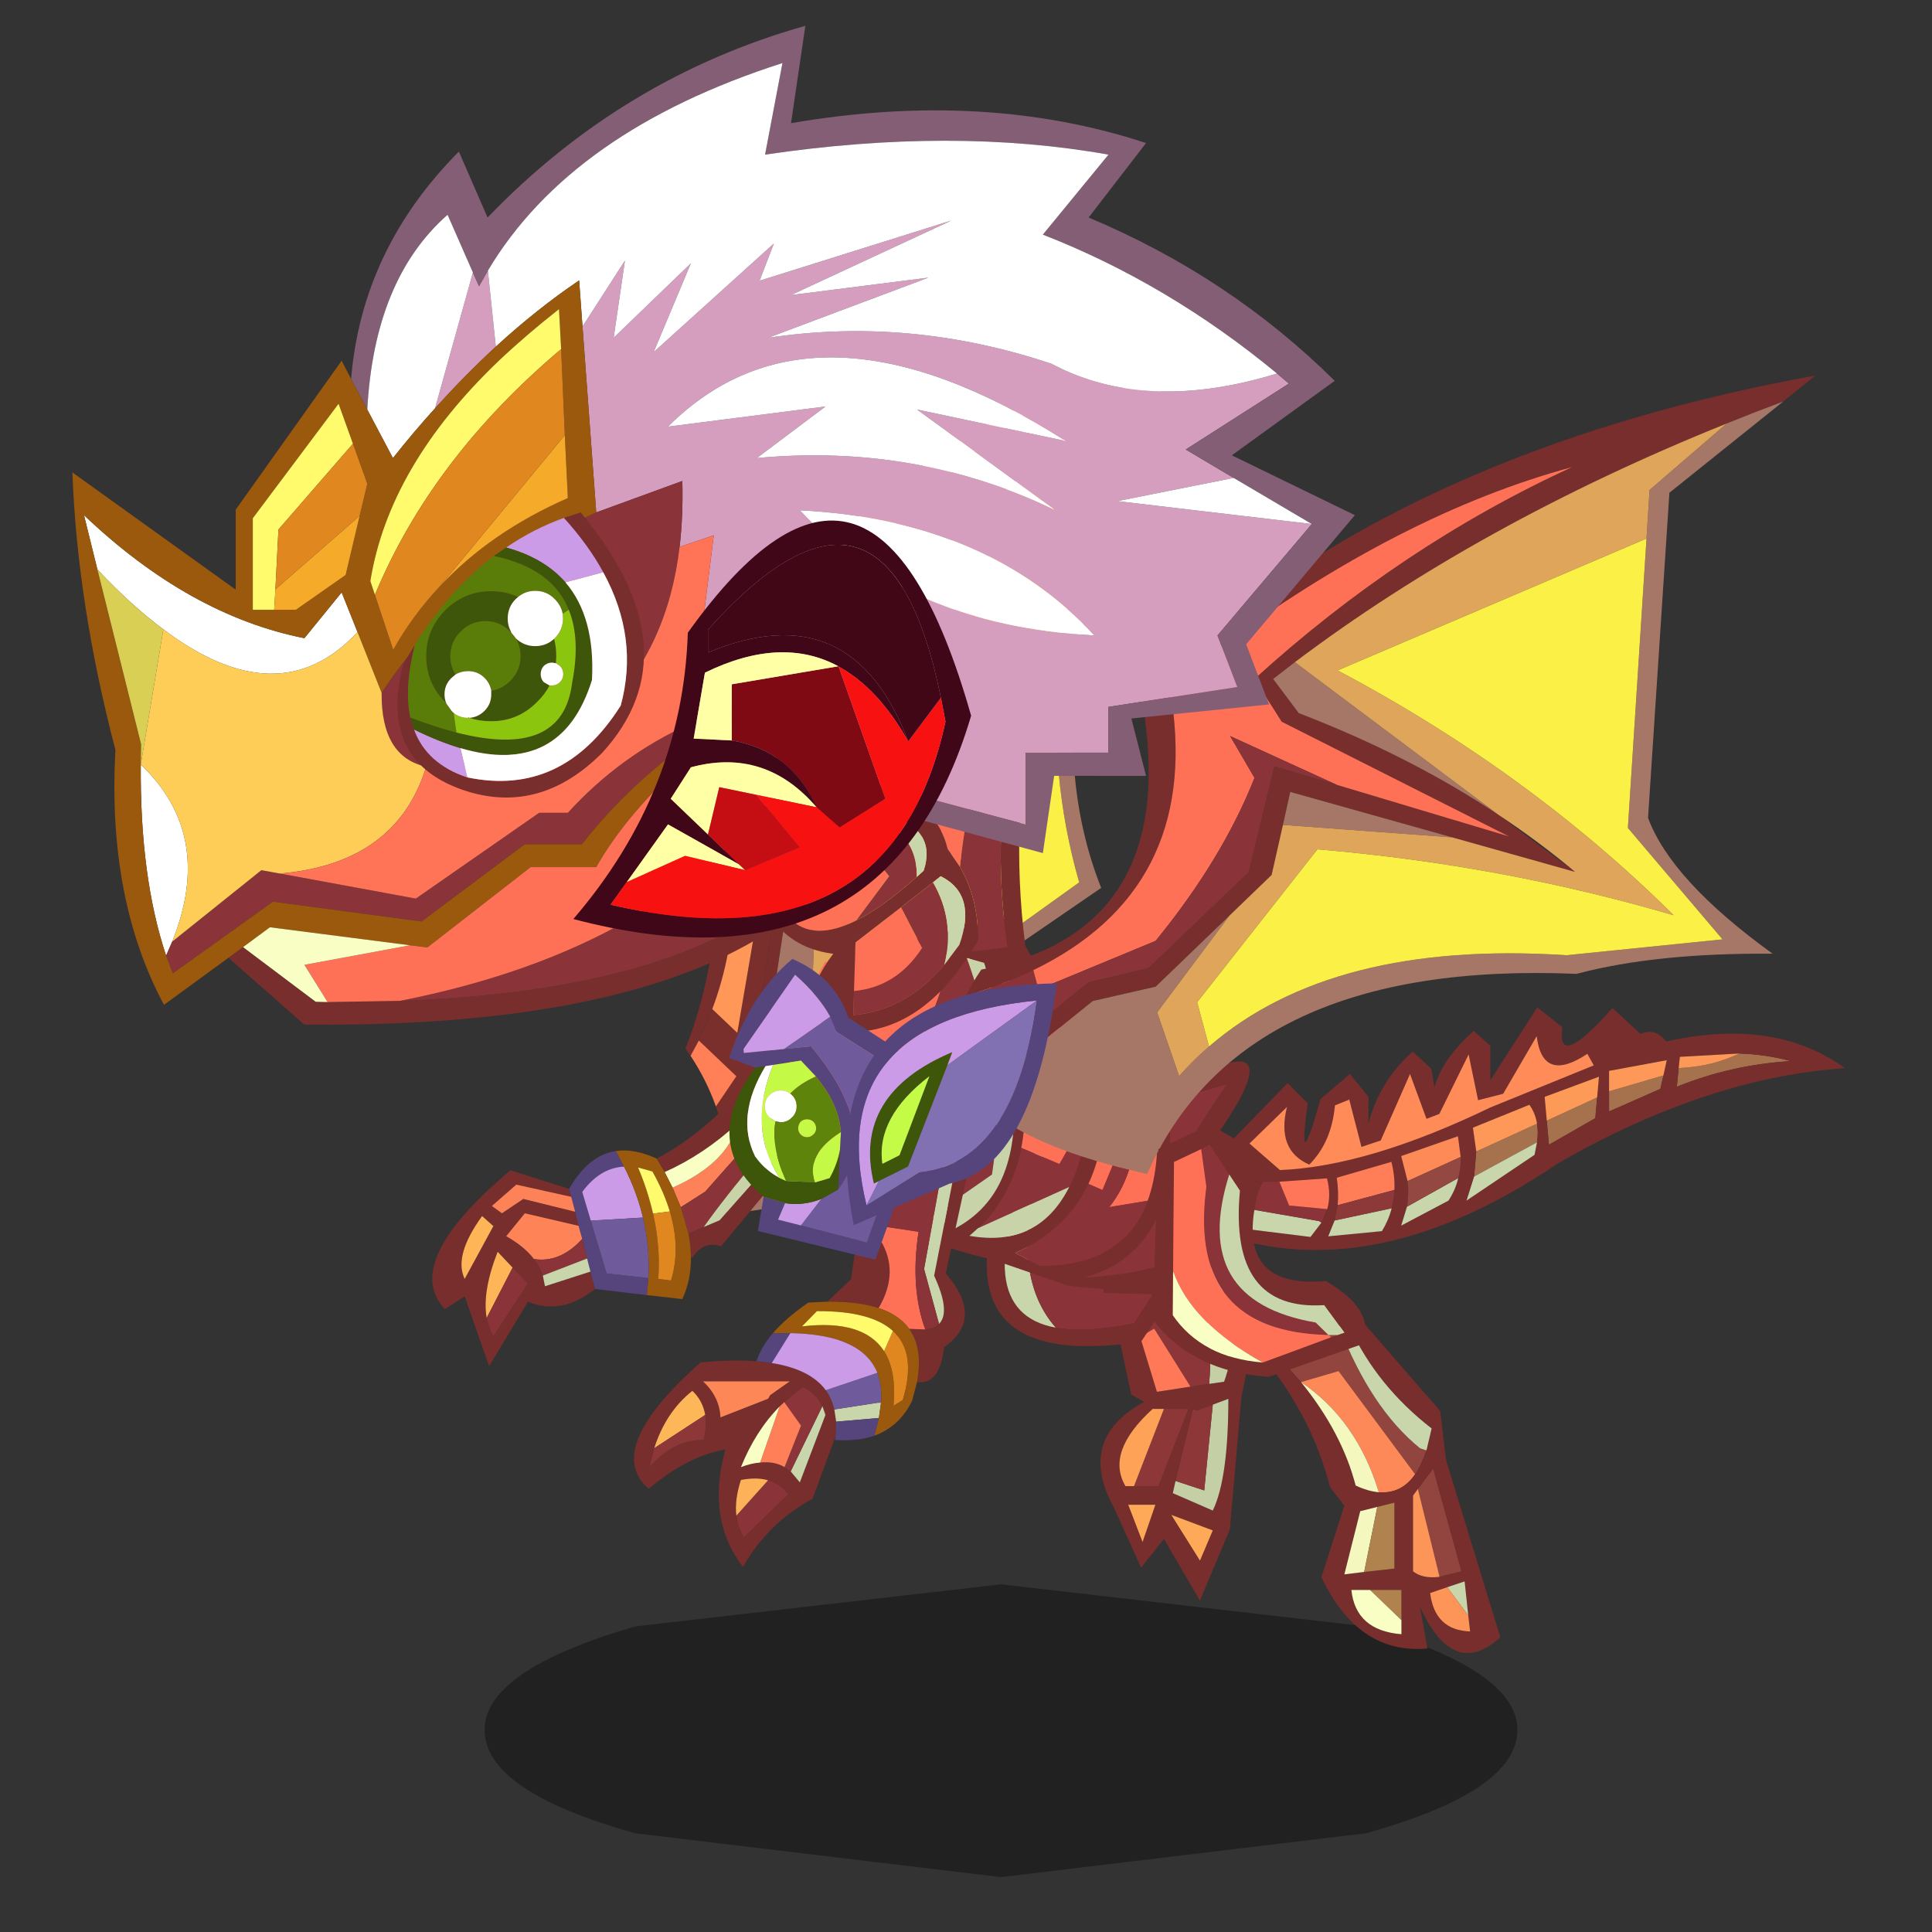<svg xmlns:ffdec="https://www.free-decompiler.com/flash" xmlns:xlink="http://www.w3.org/1999/xlink" ffdec:objectType="frame" height="90" width="90" xmlns="http://www.w3.org/2000/svg"><rect width="100%" height="100%" fill="#333333" stroke="none"/><use ffdec:characterId="31" height="210.55" transform="matrix(.414 0 0 .414 -3.231 1.202)" width="217.95" xlink:href="#a"/><defs><g id="a" transform="translate(7.8 -2.9)"><use ffdec:characterId="1" height="8.35" transform="matrix(2.094 0 0 3.946 54.53 178.265)" width="55.5" xlink:href="#b"/><use ffdec:characterId="3" height="143.35" transform="translate(73.45 37.9) scale(.687)" width="87.5" xlink:href="#c"/><use ffdec:characterId="5" height="51.35" transform="translate(48.65 118.45) scale(.687)" width="69.9" xlink:href="#d"/><use ffdec:characterId="7" height="79.55" transform="translate(111.05 125.45) scale(.687)" width="42.85" xlink:href="#e"/><use ffdec:characterId="14" height="51.35" transform="translate(131.8 110.257) scale(.687)" width="110.35" xlink:href="#f"/><use ffdec:characterId="16" height="111.45" transform="translate(84.35 68.5) scale(.687)" width="81.9" xlink:href="#g"/><use ffdec:characterId="18" height="79.35" transform="translate(71.35 121.8) scale(.687)" width="57.85" xlink:href="#h"/><use ffdec:characterId="20" height="130.8" transform="translate(107.4 42.25) scale(.687)" width="141" xlink:href="#i"/><use ffdec:characterId="22" height="49.25" transform="translate(82.05 107.9) scale(.687)" width="53.65" xlink:href="#j"/><use ffdec:characterId="24" height="86.55" transform="translate(129.7 126.55) scale(.687)" width="56.95" xlink:href="#k"/><use ffdec:characterId="30" height="163.6" transform="translate(8.15 2.9) scale(.687)" width="210.05" xlink:href="#l"/></g><g id="m" fill-rule="evenodd"><path d="M13.45 90.2q.35-10.6-2.25-23.1l-7.15-.85q13.45-22.6 30.6-37.55L8.35 64.25l6.25 2q1.35 13.25-1.15 23.95" fill="#f4ffc4"/><path d="M34.65 28.7Q17.5 43.65 4.05 66.25l7.15.85q2.6 12.5 2.25 23.1-.3 10.9-3.7 19.9l-2.2 5.15-1.35 2.5-.85-1.15q8.2-20.7 3.7-47.85L0 67.65Q30.6 10.35 87.5 0l-1.3 2.65-2.8.6Q61.9 20.8 48.2 34.1 24.45 57.15 24.05 67.6l4.75 2.9q8.6 4.7 21.3 8.55l1.3.4q-3.8 1.6-7.85 2.5-9.45 2-19.8-.15l-5 32.8 4.8 12.1-7.2 10.5-2.5 3.65-2.3 2.45.4-2.9 8.8-14.5-3.85-11.55 5.15-34.4Q36.1 82.1 44 79.35l-6.7-2.2q-15.75-5.6-16.25-10.25-.15-1.2.7-2.3Q35.2 37.5 77.95 4.75q-3.7 1.05-7.25 2.4-19.75 7.2-36.05 21.55" fill="#772e2c"/><path d="M70.7 7.15q3.55-1.35 7.25-2.4Q35.2 37.5 21.75 64.6q-.85 1.1-.7 2.3-4.45-2.25-.25-13.1Q44.25 20.5 70.7 7.15" fill="#8a3533"/><path d="m11.55 143.3 2.3-2.45q11.8.9 20.1-12.7 4.45-7.3 7.9-18.8l9.1-6.45 18.9-13.55q-10.2-35.6 7.45-74.05 2.7-6 6.1-12.05l2.8-.6Q59.8 55.9 73.45 90.25l-29.2 20.05q-9.45 34.05-32.7 33m4.8-6.1 7.2-10.5-4.8-12.1 5-32.8q10.35 2.15 19.8.15l-16.7 4.9-1.1 30.7 4.6 13.65q-7.2 5.5-14 6M28.8 70.5l-4.75-2.9q.4-10.45 24.15-33.5L28.8 70.5" fill="#a67767"/><path d="m37.3 77.15 6.7 2.2q-7.9 2.75-21.95.6l-5.15 34.4 3.85 11.55-8.8 14.5q.8-7.45-1.6-14.35l3.35-4.95-6.15-5.85 2.2-5.15 4.1 3.9 5.95-34.75-1.3-4.3 18.8 2.2" fill="#7a2f2c"/><path d="M13.45 90.2q2.5-10.7 1.15-23.95l-6.25-2 26.3-35.55Q50.95 14.35 70.7 7.15 44.25 20.5 20.8 53.8q-4.2 10.85.25 13.1.5 4.65 16.25 10.25l-18.8-2.2 1.3 4.3L13.85 114l-4.1-3.9q3.4-9 3.7-19.9" fill="#ff9758"/><path d="m51.4 79.45-1.3-.4-16-10.9q14.3-30.9 43.2-52.85-17.65 38.45-7.45 74.05l-18.9 13.55Q42.7 98 32.2 100.7l-.35-11.6 29.1-7.45-9.55-2.2" fill="#fbf045"/><path d="M43.55 81.95q4.05-.9 7.85-2.5l9.55 2.2-29.1 7.45.35 11.6q10.5-2.7 18.75 2.2l-9.1 6.45q-3.45 11.5-7.9 18.8l-3.6 3.05-4.6-13.65 1.1-30.7 16.7-4.9m6.55-2.9Q37.4 75.2 28.8 70.5l19.4-36.4Q61.9 20.8 83.4 3.25 80 9.3 77.3 15.3 48.4 37.25 34.1 68.15l16 10.9" fill="#dea55b"/><path d="m13.85 140.85 2.5-3.65q6.8-.5 14-6l3.6-3.05q-8.3 13.6-20.1 12.7" fill="#c3cda3"/><path d="m6.2 117.75 1.35-2.5 6.15 5.85-3.35 4.95q-1.5-4.25-4.15-8.3" fill="#ff8056"/></g><g id="n" fill-rule="evenodd"><path d="m22.4 22.3.35 1.3-9-2-4 3.5 1.65 1.2 3.5-2.35 8.5 2.1.55 2.3-8.8-2.05-3.05 3.75q3 1.7 4.55 3.75 1 1.3 1.45 2.7l.35 1.75 7.45-2.4.75 2.85q-5.5 4.35-11 2.1L9.3 51.35l-4-11.45L2.05 42q-7.2-7.65 10.75-22.75l9.6 3.05m-9.25 12.9-2.45-2.6q-2.55 6.5-1.8 10.85.35 1.65 1.1 3l5.65-8.65-2.5-2.6M10 28.4l-1.85-1.65q-4.7 6.5-2.85 10.3L10 28.4m40.1-16.9q-5.65 5.2-12.05 8.05l-1.3-2.2Q47.05 11.85 55.5 0l3.45 1.05Q54.8 7.1 50.1 11.5m17.8-7.7 2 .65L47.3 31.7q-2.85-.95-4.7 1.85h-.25q0-1.9-.4-3.95l2.5-1.05 2.6-1.1L67.9 3.8" fill="#772e2c"/><path d="m22.75 23.6-.35-1.3q3.15-5.5 7.65-6.2l1.35 2.55q-3.95.2-6.85 4.15l1.4 4.7 2.6 8.65 6.85.75-.25 2.8-8.5-1-.75-2.85-.55-2.15-.8-3.2-.6-2.15-.55-2.3-.65-2.45" fill="#56457d"/><path d="m23.4 26.05-8.5-2.1-3.5 2.35-1.65-1.2 4-3.5 9 2 .65 2.45m15.95-3.95q9-3.95 10.75-10.6 4.7-4.4 8.85-10.45l3.9 1.2-18.15 20.5-4 2.55-1.35-3.2" fill="#fe8258"/><path d="m10 28.4-4.7 8.65q-1.85-3.8 2.85-10.3L10 28.4M8.9 43.45q-.75-4.35 1.8-10.85l2.45 2.6-4.25 8.25" fill="#fdb558"/><path d="M16.65 33.8q-1.55-2.05-4.55-3.75l3.05-3.75 8.8 2.05.6 2.15q-3.6 3.95-7.9 3.3" fill="#fe8458"/><path d="M18.1 36.5q-.45-1.4-1.45-2.7 4.3.65 7.9-3.3l.8 3.2-7.25 2.8m-4.95-1.3 2.5 2.6L10 46.45q-.75-1.35-1.1-3l4.25-8.25m31.3-6.65-2.5 1.05-1.25-4.3 4-2.55 18.15-20.5 3.15 1Q51.5 18.6 44.45 28.55" fill="#8a3339"/><path d="m25.9 35.85-7.45 2.4-.35-1.75 7.25-2.8.55 2.15" fill="#c9d5aa"/><path d="m25.95 27.5-1.4-4.7q2.9-3.95 6.85-4.15 2.1 4.1 3.1 8.35l-8.55.5" fill="#cb9be7"/><path d="m39.35 22.1-1.3-2.55q6.4-2.85 12.05-8.05-1.75 6.65-10.75 10.6" fill="#f9ffc4"/><path d="M34.5 27q-1-4.25-3.1-8.35l-1.35-2.55q3.05-.45 6.7 1.25l1.3 2.2 1.3 2.55 1.35 3.2 1.25 4.3q.4 2.05.4 3.95.05 3.65-1.4 6.8l-5.8-.65.25-2.8q.25-5-.9-9.9m4.4-1q-.95-3.15-2.85-6.55l-2.35-.65q1.6 3.8 2.45 7.55 1.25 5.5.85 10.7l2.1.25q1.6-5.25-.2-11.3" fill="#9b590e"/><path d="M36.15 26.35q-.85-3.75-2.45-7.55l2.35.65q1.9 3.4 2.85 6.55l-2.75.35" fill="#fffb6d"/><path d="M36.15 26.35 38.9 26q1.8 6.05.2 11.3l-2.1-.25q.4-5.2-.85-10.7" fill="#e18720"/><path d="m25.95 27.5 8.55-.5q1.15 4.9.9 9.9l-6.85-.75-2.6-8.65" fill="#6f5a9b"/><path d="M67.9 3.8 47.05 27.45l-2.6 1.1Q51.5 18.6 66 3.25l1.9.55" fill="#c8d3a8"/></g><g id="o" fill-rule="evenodd"><path d="m31.15 18 .9-.6q14.3 9.75 9.65 28.65l-1.9 21.8-4.9 11.7-5.9-10.1-3.75 4.7-4.45-9.85Q14.65 53.05 25.75 47l-2.1-1.2-4.45-20.65 2.05-1.2 3.85 12.4 2.75 9 5.5-.85 3.05-.45 2.45-.35q4.8-13.25-7.7-25.7M37 47.45l-2.6.95-.65-.2-2.85 11.75-.45 2L37 64.8q2.55-5.25 2.55-18.3l-2.55.95m-8 .7h-1.85Q19.4 55.2 22.7 60.8h5.4L33 48.15h-4m1.2 17.35 4.7 7.5 2.1-4.95-6.8-2.55m-4.7 4.45 2.1-6.1h-4.45l2.35 6.1" fill="#772e2c"/><path d="M31.15 18q12.5 12.45 7.7 25.7l-2.45.35q1.2-13-5.25-26.05M37 47.45l2.55-.95q0 13.05-2.55 18.3l-6.55-2.85.45-2 4.7 1.55L37 47.45" fill="#c5cfa5"/><path d="m21.25 23.95 9.9-5.95q6.45 13.05 5.25 26.05l-3.05.45L27.4 35l-2.3 1.35-3.85-12.4" fill="#8c3639"/><path d="m30.9 59.95 2.85-11.75.65.2 2.6-.95-1.4 14.05-4.7-1.55M29 48.15h4L28.1 60.8h-4L29 48.15" fill="#8d3739"/><path d="m33.35 44.5-5.5.85-2.75-9L27.4 35l5.95 9.5" fill="#ff7958"/><path d="M24.1 60.8h-1.4q-3.3-5.6 4.45-12.65H29L24.1 60.8" fill="#fea258"/><path d="m25.5 69.95-2.35-6.1h4.45l-2.1 6.1m4.7-4.45 6.8 2.55L34.9 73l-4.7-7.5" fill="#fda958"/><path d="m37.95 12.45 1.6 3.35-14.3 21.35q-34.7 5.3-21.75-27.7 2.45-2.25 4.8-4-12.1 26.65 3 29.4 4.95.9 12.8-.75l3-4.7-7.95-.25.05-28.9 4.5-.1-1.45 26.65h6.5l9.2-14.35" fill="#772e2c"/><path d="M11.3 34.85q-15.1-2.75-3-29.4L9.9 4.3q-7.15 20.9 1.4 30.55" fill="#c9d5aa"/><path d="m37.95 12.45-9.2 14.35h-6.5L23.7.15q8.2 1.1 14.25 12.3M19.2.25l-.05 28.9 7.95.25-3 4.7q-7.85 1.65-12.8.75Q2.75 25.2 9.9 4.3 14.8 1 19.2.25" fill="#8a3339"/></g><g id="p" fill-rule="evenodd"><path d="M93.05 7.55q4.35.15 8.4 1.25-9.75.6-18.65 4.2l.3-3.05q5.5-.25 9.95-2.4m-23.3 7.2-.3 3.4-7.6 4.35-.35-3.95 8.25-3.8m10.85-3.6-.5 2.2-8.4 3.7v-3.3l8.9-2.6M49.95 23.6l9.95-4.55q.25 1.4 0 3.05l-10.3 5.6.35-4.1" fill="#a6724d"/><path d="M83.1 9.95 82.8 13q8.9-3.6 18.65-4.2-4.05-1.1-8.4-1.25l-9.75.55-.2 1.85M.05 26.85q-.15-1.25.1-2.35.55-2.9 3.55-4.8l1.85-.95 4.7 2.7 8.8-9.05 3.3 3.3q-1.8 13.05 2.1-.7l4.8-4.1 3.05 3.75v4.3q1.9-7.05 7.25-11.7l3.05 2.8.5 3.05q1.3-4.75 6.45-9.25l2.7 2.45v5.65L59.95 0l4.1 3.25Q63 10.55 72.25.1l4.6 4.25q2.45-1.05 4.2 1.25l.65-.15q17.3-3.7 28.65 4.5-14 .95-28.65 6.7-9.05 3.5-18.35 8.9Q30.75 47.6 3.7 35.4l-.8-1.25q3.95 1.25 8.6 2.05l11.3 1.4 1.8-2.35.95-2.2q.65-2.4-.05-5.05l-7.8.55h-2.75q-7.65-.1-14.9-1.7M69.2 9.5l-1.05-1.9q-7.35 4.9-8.3-2.9l-5.5 9.45-4.1 1.05-1.55-7.5-4.8 9.75-2.1.8-2.7-7.35-4.8 10.9-3.15 1.05-2-7.75-2.35.95q-.55 6.05-4.2 9.7-5.4-2.35-3.65-9.45l-6.15 6 5 4.35q14.45-.6 34.45-10.25L69.2 9.5m-7.7 9.05.35 3.95 7.6-4.35.3-3.4.3-3.4-8.9 3.3.35 3.9m10.2-4.8v3.3l8.4-3.7.5-2.2.55-2.5-9.45 1.75v3.35M47.4 24.5l-.45-3.4-9.3 3.25 1.05 4.1q.25 2.15-.1 4.2l-.95 3.1 7.75-4.1q1.15-1.75 1.6-3.7.45-1.65.4-3.45m12.5-5.45q-.25-1.7-1.25-3.1L49.4 19.7l.55 3.9-.35 4.1-1.25 3.95 11.15-7.5.4-2.05q.25-1.65 0-3.05M26.75 34.9l-1.05 2.6 8.8-.85q1.1-1.8 1.6-3.75.4-1.5.45-3 .1-2.25-.5-4.6l-8.95 2.6q.35 2.35.15 4.5l-.5 2.5" fill="#772e2c"/><path d="M93.05 7.55Q88.6 9.7 83.1 9.95l.2-1.85 9.75-.55m-12.45 3.6-8.9 2.6V10.4l9.45-1.75-.55 2.5M49.95 23.6l-.55-3.9 9.25-3.75q1 1.4 1.25 3.1l-9.95 4.55" fill="#fe9858"/><path d="m69.2 9.5-16.95 6.9q-20 9.65-34.45 10.25l-5-4.35 6.15-6q-1.75 7.1 3.65 9.45 3.65-3.65 4.2-9.7l2.35-.95 2 7.75 3.15-1.05 4.8-10.9 2.7 7.35 2.1-.8 4.8-9.75 1.55 7.5 4.1-1.05 5.5-9.45q.95 7.8 8.3 2.9l1.05 1.9" fill="#fe8b58"/><path d="m69.75 14.75-8.25 3.8-.35-3.9 8.9-3.3-.3 3.4" fill="#fe9a58"/><path d="m38.7 28.45-1.05-4.1 9.3-3.25.45 3.4-8.7 3.95" fill="#fe8a58"/><path d="m24.6 35.25-1.8 2.35-11.3-1.4 1.45-3.15L24.2 35l.4.25m22.4-7.3q-.45 1.95-1.6 3.7l-7.75 4.1.95-3.1 8.4-4.7m12.9-5.85-.4 2.05-11.15 7.5 1.25-3.95 10.3-5.6M36.1 32.9q-.5 1.95-1.6 3.75l-8.8.85 1.05-2.6 9.35-2" fill="#c9d5aa"/><path d="m38.7 28.45 8.7-3.95q.05 1.8-.4 3.45l-8.4 4.7q.35-2.05.1-4.2" fill="#934942"/><path d="M2.9 34.15Q.35 30 .05 26.85q7.25 1.6 14.9 1.7l-2 4.5-1.45 3.15q-4.65-.8-8.6-2.05" fill="#772d2b"/><path d="M14.95 28.55h2.75l1.6 3.9 6.25.6-.95 2.2-.4-.25-11.25-1.95 2-4.5" fill="#8a3339"/><path d="m17.7 28.55 7.8-.55q.7 2.65.05 5.05l-6.25-.6-1.6-3.9" fill="#ff7658"/><path d="M27.25 32.4q.2-2.15-.15-4.5l8.95-2.6q.6 2.35.5 4.6l-9.3 2.5" fill="#ff7e58"/><path d="m26.75 34.9.5-2.5 9.3-2.5q-.05 1.5-.45 3l-9.35 2" fill="#8d3839"/></g><g id="q" fill-rule="evenodd"><path d="m26 54.35 17.25-3.95q2.15 9.7 23.9 29.55Q90.4 66 77 85.55q9.3 29.9-24.85 25.3l-12.2-4.2q-22.1-5.2-29.7-15.95l19.4 8.95 4 1.85q6.4-3.4 8.55-10.55 3.55-11.6-3.8-32.95l-2.8-.8-2.75-.8L26 54.35m47.25 31 4.95-7.5-9.85 2.75q3.4 23.95-13.35 28.9 30.8-1.7 18.25-24.15m-8.05 11.6q2.25-6.15 1.35-15.85l-1.7.5-7.05-6.5q1.25 11.5-2.3 19.1-3.6 7.6-12 11.3l4 2.1q13.75.1 17.7-10.65M55.8 82.1q.45-3.8.55-8.35L40.5 59.05q6.25 17.6 4 29.25-1.55 7.95-7.1 13.15L36 102.7q11.3 2 16.35-8 2.45-4.85 3.45-12.6" fill="#772e2c"/><path d="M9.8 90q-8.1-12.45 2.5-32.1L26 54.35l6.85 2.05Q28.15 79.2 9.8 90m45.7 4.2q3.55-7.6 2.3-19.1l7.05 6.5 1.7-.5q.9 9.7-1.35 15.85L58.9 98q4.8-5.95 4.55-16.4L57.8 95.2l-2.3-1m-11-5.9q2.25-11.65-4-29.25l15.85 14.7q-.1 4.55-.55 8.35l-5.05 8.85-6.25-2.65" fill="#ff7156"/><path d="M10.25 90.7 9.8 90q18.35-10.8 23.05-33.6l2.75.8q6.7 18.9 4.1 35.45l-10.05 7-19.4-8.95m63-5.35Q85.8 107.8 55 109.5q16.75-4.95 13.35-28.9l9.85-2.75-4.95 7.5m-8.05 11.6q-3.95 10.75-17.7 10.65l-4-2.1q8.4-3.7 12-11.3l2.3 1 5.65-13.6Q63.7 92.05 58.9 98l6.3-1.05M55.8 82.1q-1 7.75-3.45 12.6l-14.95 6.75q5.55-5.2 7.1-13.15l6.25 2.65 5.05-8.85" fill="#8a3339"/><path d="m35.6 57.2 2.8.8q7.35 21.35 3.8 32.95-2.15 7.15-8.55 10.55l-4-1.85 10.05-7q2.6-16.55-4.1-35.45m16.75 37.5q-5.05 10-16.35 8l1.4-1.25 14.95-6.75" fill="#c8d3a9"/><path d="M14.3 33.5Q.05.45 36.7 0q2.05 7.4 6.4 10.7-6.8 14.1-8.65 31.55l-2-2.9q-1.9-7.9-11.25-9.6l-6.9 3.75m3.15 17.55Q6.1 56.7 3.15 43.35l13.75-7 5.95 7.45-5.4 7.25M17.1 62.6l.25-7.95 7.45-5.75 3.45 6.65q-4.15 6.4-11.15 7.05" fill="#ff7156"/><path d="m42.25 55.45-5.95.7 1.1-1.8q.15-6.65-2.95-12.1Q36.3 24.8 43.1 10.7q1.05.8 2.3 1.4-6.45 20.8-3.15 43.35M27.4 43.9q-5.6 5-9.95 7.15l5.4-7.25-5.95-7.45 3.75-1.9q6.8 2.4 6.75 9.45m4.5 14.4q-6.35 7.5-14.9 8.25l.1-3.95q7-.65 11.15-7.05L24.8 48.9l5.25-4.1q3.65 6.3 1.85 13.5" fill="#8a3339"/><path d="m45.4 12.1 1.65.6q-4.6 21.55-1.9 42.4l-2.9.35Q38.95 32.9 45.4 12.1m-9.1 44.05q-9.25 14.7-22.6 13-6.75-3.65 0-12.65Q2.4 55.1 0 41.25l14.3-7.75 6.9-3.75q9.35 1.7 11.25 9.6l2 2.9q3.1 5.45 2.95 12.1l-1.1 1.8M27.4 43.9l1.1-1q2.3-6.8-6.1-9.4l-1.75.95-3.75 1.9-13.75 7q2.95 13.35 14.3 7.7 4.35-2.15 9.95-7.15m4.5 14.4 2.45-3.25Q37.3 46.8 31.3 43.8l-1.25 1-5.25 4.1-7.45 5.75-.25 7.95-.1 3.95q8.55-.75 14.9-8.25" fill="#772e2c"/><path d="m20.65 34.45 1.75-.95q8.4 2.6 6.1 9.4l-1.1 1q.05-7.05-6.75-9.45m9.4 10.35 1.25-1q6 3 3.05 11.25L31.9 58.3q1.8-7.2-1.85-13.5" fill="#c9d5aa"/></g><g id="r" fill-rule="evenodd"><path d="M11.65 54.45q-.4-2.35-2.1-3.95-4.35 3.45-6.25 9.4l-.8 3.15q3.9-4.55 8.9-4.5.55-2.25.25-4.1M33 57.95l-3.75 10.2q-7.4 4.05-11.4 11.2-6.05-7.8-2.9-19.25Q8.7 61.2 2.4 66.55q-7.55-6.5 8.5-20.7 5.2-.5 9.15-.2l2.5.3q6.3 1 8.85 4.45 1 1.4 1.4 3.15l.3 2-.1 2.4M31.65 35.9l3.9-3.7q1.6-12.7 6-23.2l1.7-.9-2.6 15.45-.35 2.2q3.25 5.25-.25 11.2-3.35-1.1-8.4-1.05m23.4-34.4 2.8-1.5-6.8 31.25q6.4 7.45-.25 12.1-.75 6.25-4.45 5.7 1-5.55-1.3-8.7l2.65.1q1.5-.15 2.25-.9 1.95-1.95-.8-7.9l5.9-30.15M30.85 53q-1.05-2.1-3.15-3.1-1.65 1.1-3.1 2.45l-.75.7q-3.95 4-6.35 9.95 1.7-.65 3.15-.75 2.3-.25 4 .75l1 .7 1.5 1.8 4.2-11.05-.5-1.45m-8.55-1.8 3.2-2.25H11.3q2.7 2.55 2.85 5.9l7.8-3.05.35-.6m-.35 13.95q-1.9-.55-4.45-.05-1.05 3.2-.75 5.85Q17 72.9 18 74.5l7.25-7.05q-1.25-1.7-3.2-2.3h-.1" fill="#772e2c"/><path d="M3.3 59.9q1.9-5.95 6.25-9.4 1.7 1.6 2.1 3.95L3.3 59.9" fill="#fdb758"/><path d="M11.65 54.45q.3 1.85-.25 4.1-5-.05-8.9 4.5l.8-3.15 8.35-5.45" fill="#8d3739"/><path d="m52.5 2.95 2.55-1.45-5.9 30.15q2.75 5.95.8 7.9l-2.45-9 5-27.6m-19.4 52.6-.3-2 7.1-1.1h.55l-.35 2.5-7 .6m-7.45 8.15 5.2-10.7.5 1.45-4.2 11.05-1.5-1.8" fill="#c9d5aa"/><path d="M40.05 36.95q3.5-5.95.25-11.2l.35-2.2 5.95.9q-1.4 9.15 1.1 16l-2.65-.1q-1.65-2.3-5-3.4" fill="#ff7156"/><path d="M43.25 8.1q4.6-2.6 9.25-5.15l-5 27.6 2.45 9q-.75.75-2.25.9-2.5-6.85-1.1-16l-5.95-.9 2.6-15.45m-21.3 57.05h.1q1.95.6 3.2 2.3L18 74.5q-1-1.6-1.25-3.55l5.2-5.8" fill="#8a3339"/><path d="M32.8 53.55q-.4-1.75-1.4-3.15l8.45-2.85q.8 2.1.6 4.9h-.55l-7.1 1.1" fill="#6f5a9b"/><path d="M22.7 41.1q2.2-2.55 5.85-5.05l3.1-.15q5.05-.05 8.4 1.05 3.35 1.1 5 3.4 2.3 3.15 1.3 8.7l-.8 3.05q-2.05 4.25-6.2 5.75l.75-2.9.35-2.5q.2-2.8-.6-4.9-2.55-6.3-14.25-6.5l-2.9.05M40.95 44q2.05 3.2 1.55 8.95L44 52q2.35-7.7-1.6-11.3-3.6-3.3-12.45-3.25l-2.45 2.5q10.05-1.2 13.45 4.05" fill="#9b590e"/><path d="M42.4 40.7Q46.35 44.3 44 52l-1.5.95Q43 47.2 40.95 44l1.45-3.3" fill="#e18720"/><path d="M40.95 44q-3.4-5.25-13.45-4.05l2.45-2.5q8.85-.05 12.45 3.25L40.95 44" fill="#fffb6d"/><path d="M20.05 45.65q.75-2.3 2.65-4.55l2.9-.05-3.05 4.9-2.5-.3m19.3 12.2q-2.75.95-6.45.7l.1-.6.1-2.4 7-.6-.75 2.9" fill="#56457d"/><path d="M24.6 52.35q1.45-1.35 3.1-2.45 2.1 1 3.15 3.1l-5.2 10.7-1-.7 2.7-6.8-2.75-3.85" fill="#8b3439"/><path d="M31.4 50.4q-2.55-3.45-8.85-4.45l3.05-4.9q11.7.2 14.25 6.5L31.4 50.4" fill="#cb9be7"/><path d="m24.6 52.35 2.75 3.85-2.7 6.8q-1.7-1-4-.75l3.2-9.2.75-.7" fill="#ff7f58"/><path d="m22.3 51.2-.35.6-7.8 3.05q-.15-3.35-2.85-5.9h14.2l-3.2 2.25" fill="#fe8758"/><path d="M16.75 70.95q-.3-2.65.75-5.85 2.55-.5 4.45.05l-5.2 5.8" fill="#fdb158"/><path d="m23.85 53.05-3.2 9.2q-1.45.1-3.15.75 2.4-5.95 6.35-9.95" fill="#f9ffc4"/></g><g id="s" fill-rule="evenodd"><path d="m62.65 67.05 28.2 8.45L53.6 56.7l-4.45-7q23.95-21.8 52-34.7-28.1 7.6-58.1 29.8H30.6l5 8.45q4.45 31-22.7 44.15-5 2.4-11 4.2 1-2.1 2.5-4.3 32.55-6.25 26.45-43.4l-6.3-11.95H42.1Q80.15 11.05 141 0l-5.25 4.25q-4.7 1.75-9.25 3.6-40.5 16.3-70.75 39.1L52.2 49.7l4.2 5.6q18.2 7 32.7 16.65l12.55 9.35-20.1-5.65L55 68.2l-1.2 5.4-1.85 8.2-6.9 6.65-12.1 11.65-10.3 2.35L3.4 118l-1.65-2.35 20.2-16.25 9.85-2.35 16.4-15.7L52.4 64l10.25 3.05" fill="#772e2c"/><path d="M12.9 97.4q27.15-13.15 22.7-44.15l-5-8.45h12.45q30-22.2 58.1-29.8-28.05 12.9-52 34.7l4.45 7 37.25 18.8-28.2-8.45-17.5-8 4 6.85q-5.3 13.35-16.2 26.7l-19.2 7.95-.85-3.15" fill="#ff7156"/><path d="m12.9 97.4.85 3.15 19.2-7.95q10.9-13.35 16.2-26.7l-4-6.85 17.5 8L52.4 64l-4.2 17.35-16.4 15.7-9.85 2.35-20.2 16.25q-3.55-6.15.15-14.05 6-1.8 11-4.2" fill="#8a3339"/><path d="m3.4 118 19.25-15.55 10.3-2.35 12.1-11.65L33.2 104.3l3.6 10.45q2.3-2.6 4.9-4.85 20.15-17.45 58.55-14.95l25.55-2.6-15.5-18.25 3.05-47.4.5-7.95 12.65-10.9q4.55-1.85 9.25-3.6L117.1 19.2l-3.5 53.25Q117.4 82.7 134 94.7q-19.15-.15-32.1 3.3-54.85-2.3-70.35 32.8l-4.3-1.05Q9.65 125.25 3.4 118m50.4-44.4 1.2-5.4 26.55 7.45L53.8 73.6m35.3-1.65Q74.6 62.3 56.4 55.3l-4.2-5.6 3.55-2.75 33.35 25" fill="#a67767"/><path d="m45.05 88.45 6.9-6.65 1.85-8.2 27.75 2.05 20.1 5.65q-5.9-4.95-12.55-9.35l-33.35-25Q86 24.15 126.5 7.85l-12.65 10.9-.5 7.95-50.6 21.6Q94.1 64.9 117.8 88.4q-28.1-8.25-58.35-10.8l-19.7 25.05 1.95 7.25q-2.6 2.25-4.9 4.85l-3.6-10.45 11.85-15.85" fill="#dea55b"/><path d="m113.35 26.7-3.05 47.4 15.5 18.25-25.55 2.6q-38.4-2.5-58.55 14.95l-1.95-7.25 19.7-25.05q30.25 2.55 58.35 10.8-23.7-23.5-55.05-40.1l50.6-21.6" fill="#fbf045"/></g><g id="t" fill-rule="evenodd"><path d="M4.25 17.8 0 16.2Q3.5 5.7 10.35 0q7 3 9.15 9.6l15.2 9.85-10.75 29.8-19.25-4.7.95-5.6L9.15 40 8 42.7l3.75.95 10.8 2.8 9.1-25.6-14.05-8.9-1.05-2.5Q14.7 6.05 10.8 2.6L2.35 14.75l.05.65 6.55-.65 4.45-.45q11.65 14 4.45 23.45l.3-6.55.15-2.85q-.3-4.55-4.1-9.1l-2.45-2.6-4.55.7-1.25.2-1.7.25" fill="#56457d"/><path d="M17.85 37.75q7.2-9.45-4.45-23.45l-4.45.45 7.6-5.3 1.05 2.5 14.05 8.9-9.1 25.6-10.8-2.8 3.35-4.35 2.75-1.55" fill="#6f5a9b"/><path d="m8.95 14.75-6.55.65-.05-.65L10.8 2.6q3.9 3.45 5.75 6.85l-7.6 5.3m2.8 28.9L8 42.7 9.15 40q3.1.45 5.95-.7l-3.35 4.35" fill="#cb9be7"/><path d="m4.25 17.8 1.7-.25Q1 25.7 4.25 32.35q1.8 2.4 4 3.5l1.05.5 4.75.25 2.4-.7q1.3-2.35 1.7-4.7l-.3 6.55-2.75 1.55q-2.85 1.15-5.95.7l-3.5-1.05q-10.45-8.8-1.4-21.15" fill="#3e5609"/><path d="m7.2 17.35 4.55-.7 2.45 2.6q-2.6 1.15-4.2 2.8-.65-.5-1.55-.5-1.05 0-1.85.75-.75.75-.75 1.85 0 1.05.75 1.8l1 .65q-.8 4.05 1.7 9.75l-1.05-.5Q3 27.75 7.2 17.35m11.1 11-.15 2.85q-.4 2.35-1.7 4.7l-2.4.7q-1.6-4.55 4.25-8.25m-4.05-.6q0 .6-.45 1-.45.45-1.05.45-.6 0-1.05-.45-.4-.4-.4-1 0-.65.4-1.1.45-.4 1.05-.4.6 0 1.05.4.45.45.45 1.1" fill="#c4f946"/><path d="m5.95 17.55 1.25-.2Q3 27.75 8.25 35.85q-2.2-1.1-4-3.5Q1 25.7 5.95 17.55M7.6 26.6l-1-.65q-.75-.75-.75-1.8 0-1.1.75-1.85.8-.75 1.85-.75.9 0 1.55.5l.3.25q.75.75.75 1.85 0 1.05-.75 1.8-.75.8-1.85.8l-.85-.15" fill="#fff"/><path d="M14.2 19.25q3.8 4.55 4.1 9.1-5.85 3.7-4.25 8.25l-4.75-.25q-2.5-5.7-1.7-9.75l.85.15q1.1 0 1.85-.8.75-.75.75-1.8 0-1.1-.75-1.85l-.3-.25q1.6-1.65 4.2-2.8m.05 8.5q0-.65-.45-1.1-.45-.4-1.05-.4-.6 0-1.05.4-.4.45-.4 1.1 0 .6.4 1 .45.45 1.05.45.6 0 1.05-.45.45-.4.45-1" fill="#5f840c"/><path d="m24.5 36.4-.8.4q-3.55-14.65 12.85-21.55l-.8 2.15L29.3 34l-4.8 2.4m3.4-4.25 4.9-12.95q-8.8 6.75-7.7 14.35l2.8-1.4" fill="#3e5609"/><path d="M50.4 6.8 35.75 17.4l.8-2.15q-16.4 6.9-12.85 21.55l.8-.4-2 3.95Q15.2 10.3 50.4 6.8" fill="#cb9be7"/><path d="M35.75 17.4 50.4 6.8q-3.6 26.55-19.2 28.15l-8.7 5.4 2-3.95 4.8-2.4 6.45-16.6" fill="#8171b2"/><path d="m27.9 32.15-2.8 1.4q-1.1-7.6 7.7-14.35l-4.9 12.95" fill="#c3fb47"/><path d="M50.4 6.8q-35.2 3.5-27.9 33.55l8.7-5.4q15.6-1.6 19.2-28.15m-30 36.8Q12.85 4.65 53.65 4 49.8 34.15 36.1 36.8l-15.7 6.8" fill="#56457d"/></g><g id="u" fill-rule="evenodd"><path d="M44.85 53.35q-.8 2.35-1.85 3.9l-12.55-16.9-6.15 1.8L20.6 38q3.55-5.85 9.9-5.05Q35.7 46.45 43.8 53l1.05.35M47 74.05l-3.55-14.4 2.5-3.35 4.65 16.85-3.6.9" fill="#92443f"/><path d="M43 57.25q-2.25 3.25-5.95 2.95-3.6-11.85-12.75-18.05l6.15-1.8L43 57.25" fill="#fe8958"/><path d="m44.85 53.35.85-3.6q-8.9-6.9-13.35-16.45l-1.85-.35q-6.35-.8-9.9 5.05l3.7 4.15Q31 50.4 33.25 59.1q2.05.95 3.8 1.1 3.7.3 5.95-2.95 1.05-1.55 1.85-3.9M36.8 62.6l-2.8.7-2.6 10.35 3.25-.4 4.95-.55V61.9l-2.8.7m-7.75-3.25q-2.9-11.45-11-21.35 3.15-9.8 15.2-7.05L47.1 46.9l.95 8 8.9 29.05q-7.65 7-13.15-4.95l1.2 6.8q-11.35 1-17.35-11.7l3.75-11.7-2.35-3.05m14.4.3-.8 1.1v12.4q1.55 1.25 4.35.9l3.6-.9-4.65-16.85-2.5 3.35M51.7 80.4l-.6-5.6-2.85.95-2.8.95Q46.2 82.8 52 83l-.3-2.6m-10.95.75V76.2h-8.2q.7 6.65 8.2 7.25v-2.3" fill="#772e2c"/><path d="m30.5 32.95 1.85.35q4.45 9.55 13.35 16.45l-.85 3.6L43.8 53q-8.1-6.55-13.3-20.05m17.75 42.8 2.85-.95.6 5.6-3.45-4.65" fill="#c9d5aa"/><path d="M37.05 60.2q-1.75-.15-3.8-1.1Q31 50.4 24.3 42.15q9.15 6.2 12.75 18.05m-2.4 13.05-3.25.4L34 63.3l2.8-.7-2.15 10.65" fill="#f4f8bf"/><path d="m36.8 62.6 2.8-.7v10.8l-4.95.55L36.8 62.6m3.95 18.55L35.6 76.2h5.15v4.95" fill="#af824e"/><path d="M47 74.05q-2.8.35-4.35-.9v-12.4l.8-1.1L47 74.05m1.25 1.7 3.45 4.65.3 2.6q-5.8-.2-6.55-6.3l2.8-.95" fill="#fe9558"/><path d="m35.6 76.2 5.15 4.95v2.3q-7.5-.6-8.2-7.25h3.05" fill="#f9ffc4"/><path d="M12.55 8.15 9.35 3.3l-1.4.7L3.5 6.1l-.15 17.85-.05 7.25q4.75 6.95 14.75 7.75l11.2-4.15 1.05-.35 1.1-.4-3.3-4.5q-15.65 1-13.8-18.75l-1.75-2.65m5 1.95q-4.9 16.9 10.8 15.5 8.2 4.7 6.1 10.3L19 41.3q-12.5-.85-19-9.4L.95 4l8.4-4 8.2 10.1" fill="#772e2c"/><path d="M28.8 34.45Q6 33.9 8.7 11l.1-.85L7.95 4l1.4-.7 3.2 4.85Q6 28.85 26.7 32.4l2.1 2.05" fill="#8a3339"/><path d="m7.95 4 .85 6.15-.1.85Q6 33.9 28.8 34.45l.45.35-11.2 4.15q-11.75-6.5-14.7-15L3.5 6.1 7.95 4" fill="#ff7156"/><path d="m28.8 34.45-2.1-2.05Q6 28.85 12.55 8.15l1.75 2.65q-1.85 19.75 13.8 18.75l3.3 4.5-1.1.4h-1.5" fill="#c9d5aa"/><path d="M3.35 23.95q2.95 8.5 14.7 15-10-.8-14.75-7.75l.05-7.25" fill="#f9ffc4"/></g><g id="v" fill-rule="evenodd"><path d="m65.6 40.4 1 2.25 1.45-2.55 1.3 12.45q-5.05 4.65-9.95 10.1l6.2-22.25m131.7 16.55 1.95 1.65-16.9 10.8 7.85 4.65-19.05 3.8L203 81.6l-15.45 18.25 3.25 8.45-21.1 3.25v7.5h-13.6v11.75l-51.75-13.85q3.95-3.35 8.65-6.8-6.25 1.6-11.8 4.15l3.85-30.85-5.6 1.9q.6-5.1.45-10.8L85.8 79.7l-2.25-30.45 6.95-10.8-1.85 12.65 12.65-12.2-6.1 14.55 19.7-17.8-2.35 6.1 31.4-9.85-26.25 12.2 22.5-2.85-26.25 9.85q23.2-3.5 46.4 4.25 15.5 8.2 36.95 1.6m-36.45 22.3-22.5-16.4L162.7 68q-41.25-26.15-65.15-2.35l25.8-3.3-11.25 8.45q26-2.45 48.75 8.45m6.55 20.6q-17.6-18.95-48.25-20.5 17.55 18.85 48.25 20.5" fill="#d59ebf"/><path d="M45.65 57.85Q47.4 36.6 63.3 20.6L68 31.4Q90.1 8.45 120.05 0l-2.35 15.95q31.7-5.45 58.15 3.25l-9.4 12.2q23.1 9.7 40.3 26.75l-16.85 12.2 20.15 9.8-17.8 21.15 3.75 9.85-22.55 2.3 2.4 9.4H160.8l-1.85 12.65-27.25-7.4-4.05-1.1-11.15-3.05-15.45-4.2 3.3-2.8 51.75 13.85v-11.75h13.6v-7.5l21.1-3.25-3.25-8.45L203 81.6l-12.8-7.55-7.85-4.65 16.9-10.8-1.95-1.65Q179.45 42.2 158.95 34.2l10.75-13.1q-25.5-4.55-56.25 0l2.85-15q-34.6 11.1-48.25 34l-1.45 2.55-1-2.25-4.15-9.45q-12 10.55-13.15 31.9l-2.65-5" fill="#835e75"/><path d="M48.3 62.85q1.15-21.35 13.15-31.9l4.15 9.45-6.2 22.25q-3.5 3.85-6.9 8.15l-4.2-7.95M68.05 40.1q13.65-22.9 48.25-34l-2.85 15q30.75-4.55 56.25 0l-10.75 13.1q20.5 8 38.35 22.75-21.45 6.6-36.95-1.6-23.2-7.75-46.4-4.25l26.25-9.85-22.5 2.85 26.25-12.2-31.4 9.85 2.35-6.1-19.7 17.8 6.1-14.55-12.65 12.2 1.85-12.65-6.95 10.8L83 41.7q-6.95 4.7-13.65 10.85l-1.3-12.45M190.2 74.05 203 81.6l-31.85-3.75 19.05-3.8m-29.35 5.2q-22.75-10.9-48.75-8.45l11.25-8.45-25.8 3.3q23.9-23.8 65.15 2.35l-24.35-5.15 22.5 16.4M14.9 98.85Q9.7 95 4.1 89.05l-2.2-8.9Q19.15 96.55 38 100.3l6.1-7.5 2.6 6.5q-12.85 13.85-31.8-.45M16.35 150l-1 2.3q-4.3-12.9-4.15-31.3 12.15 11.55 5.15 29M167.4 99.85q-30.7-1.65-48.25-20.5 30.65 1.55 48.25 20.5" fill="#fff"/><path d="m127.65 127 4.05 1.1q-15.4 36.2-93.7 35.5l-12.45-10.95 2.4-1.75 11.9 8.95 1.95.05 11.85-.2q62.05-2.2 74-32.7" fill="#772e2c"/><path d="m116.5 123.95 11.15 3.05q-11.95 30.5-74 32.7 43.25-8.5 62.85-35.75M85.8 79.7l14.1-5.15q.15 5.7-.45 10.8-1.95 16.45-12.25 26.7-20.2 11.25-29.25 9.3-7.4-1.6-7.3-12.1Q63.5 89.75 85.8 79.7m15.4 34.6q5.55-2.55 11.8-4.15-17.8 8.9-29.55 23.9H74.1L57.2 146.7l-24.35-3.25-16.4 11.75-1.1-2.9 1-2.3 14.6-11.7 3.05.55 22.25 4.1 20.2-14.05h4.7q8.55-9.4 20.05-14.6" fill="#8a3339"/><path d="m45.65 57.85 2.65 5 4.2 7.95q3.4-4.3 6.9-8.15 4.9-5.45 9.95-10.1Q76.05 46.4 83 41.7l.55 7.55L85.8 79.7q-22.3 10.05-35.15 29.55L46.7 99.3l-2.6-6.5-6.1 7.5Q19.15 96.55 1.9 80.15l2.2 8.9 7.15 28.6-.05 3.35q-.15 18.4 4.15 31.3l1.1 2.9 16.4-11.75 24.35 3.25 16.9-12.65h9.35q11.75-15 29.55-23.9-4.7 3.45-8.65 6.8l-3.3 2.8Q90.7 129.1 85.8 137.8H75.05l-16.9 13.15-2.85-.35-22.95-2.95-4.4 3.25-2.4 1.75-10.55 7.7Q5.7 143 7.05 118.6.8 94.75 0 73.15l26.75 19.2v-13.1l17.35-24.4 1.55 3m1.4 22.4L48.3 75l-2.35-6.55-2.35-6.55-14.05 18.75v15h7.05l8.15-5.7 2.3-9.7m33.6-13.2-.6-14.1-.35-6.55q-5.35 4.2-9.85 8.45-18 17.2-21.05 36.1l.75 2.25 3 9q3.15-5.6 7.55-10.3l.15-.15q8.25-8.85 20.9-14.4l-.5-10.3" fill="#9b590e"/><path d="M45.95 68.45 33.75 82.5l-.5 9.8-.2 3.35h-3.5v-15L43.6 61.9l2.35 6.55m34.1-15.5q-21.2 17.9-30.5 40.25l-.75-2.25q3.05-18.9 21.05-36.1 4.5-4.25 9.85-8.45l.35 6.55" fill="#fffb6d"/><path d="M4.1 89.05q5.6 5.95 10.8 9.8L11.2 121l.05-3.35-7.15-28.6" fill="#d9cf54"/><path d="M14.9 98.85q18.95 14.3 31.8.45l3.95 9.95q-.1 10.5 7.3 12.1Q53.1 137.2 34 138.85l-3.05-.55-14.6 11.7q7-17.45-5.15-29l3.7-22.15" fill="#fdcd58"/><path d="m33.25 92.3 13.8-12.05-2.3 9.7-8.15 5.7h-3.55l.2-3.35m27-.55 20.4-24.7.5 10.3q-12.65 5.55-20.9 14.4" fill="#f6aa2a"/><path d="m33.25 92.3.5-9.8 12.2-14.05L48.3 75l-1.25 5.25-13.8 12.05m46.8-39.35.6 14.1-20.4 24.7-.15.15q-4.4 4.7-7.55 10.3l-3-9q9.3-22.35 30.5-40.25" fill="#e18720"/><path d="m101.05 119.75 15.45 4.2Q96.9 151.2 53.65 159.7l-11.85.2-3.8-6.1 17.3-3.2 2.85.35 16.9-13.15H85.8q4.9-8.7 15.25-18.05" fill="#ff7156"/><path d="m27.95 150.9 4.4-3.25 22.95 2.95-17.3 3.2 3.8 6.1-1.95-.05-11.9-8.95" fill="#f9ffc4"/><path d="m99.45 85.35 5.6-1.9-3.85 30.85q-11.5 5.2-20.05 14.6h-4.7l-20.2 14.05-22.25-4.1q19.1-1.65 23.95-17.5 9.05 1.95 29.25-9.3 10.3-10.25 12.25-26.7" fill="#ff7357"/><path d="m125.45 104.9.05.05 7.65 21.65-7.5 4.7-3.75-3.3q-4.2-9.3-13.9-10.95v-9.2l17.45-2.95" fill="#7f0a14"/><path d="m125.5 104.95-.05-.05q-9.35-5.05-21.85 1.05l-1.85 10.8 6.25.3q9.7 1.65 13.9 10.95-8.45-9.85-20.6-6.55L98 126.6l6.1 5.85 5.1 4.9-11.65-6.55-6.75 9.45-2.65 3.7q46.05 10.7 54.85-30l-.75-3.9q-8.9-43.7-38.15-11.15v3.75q23.6-9.85 32.8 14.55-4.95-8.75-11.4-12.25m-24.7-5.55q30.45-42.6 46.4 13.6-13.85 46.8-65.15 33.3 17.9-20.85 18.75-46.9" fill="#3f0717"/><path d="M125.45 104.9 108 107.85v9.2l-6.25-.3 1.85-10.8q12.5-6.1 21.85-1.05M90.8 140.25l6.75-9.45 11.65 6.55 1 .95-9.85-2.35-9.55 4.3m13.3-7.8L98 126.6l3.3-5.15q12.15-3.3 20.6 6.55l-9.9-2.05-6.05-1.25-1.85 7.75" fill="#ffffa6"/><path d="m121.9 128 3.75 3.3 7.5-4.7-7.65-21.65q6.45 3.5 11.4 12.25l5.35-7.15.75 3.9q-8.8 40.7-54.85 30l2.65-3.7 9.55-4.3 9.85 2.35 8.9-3.75-7.1-8.6 9.9 2.05" fill="#f71111"/><path d="m109.2 137.35-5.1-4.9 1.85-7.75 6.05 1.25 7.1 8.6-8.9 3.75-1-.95" fill="#c50e13"/><path d="M136.9 117.2q-9.2-24.4-32.8-14.55V98.9q29.25-32.55 38.15 11.15l-5.35 7.15" fill="#410717"/><path d="m80.5 80.6 2.75-.9q18.8 22.7 3.5 39.4-10 10-22.05 6.3-14.75-4.65-10.5-20.85l1.9-3.2q-1.8 7.05-.75 11.95l.6 1.95q2.05 5.65 8.75 7.85 15.6 3.25 25.1-11.75 3.05-11.05-2.85-21.85-2.45-4.5-6.45-8.9" fill="#772e2c"/><path d="M80.5 80.6q4 4.4 6.45 8.9l-6.2 1.65q-3.5-4-9.7-5.7 4.45-3.05 9.45-4.85m-15.8 42.5q-6.7-2.2-8.75-7.85 4.05 2 7.6 3.05l1.15 4.8" fill="#cb9be7"/><path d="m55.95 115.25-.6-1.95q4.1 1.55 7.55 2.45 17.4 4.45 18.95-8.15 1.4-7.15-.55-11.95-2.75-6.85-12.3-8.8l2.05-1.4q6.2 1.7 9.7 5.7 4.9 5.7 4.35 16-5 16-21.55 11.15-3.55-1.05-7.6-3.05M78.9 100.4q.35 1.35.35 2.85l-.05 1.15-.65-.1q-.75 0-1.35.55-.5.55-.5 1.35 0 .75.5 1.3l.95.55q-.75 1.45-2.05 2.7-3.1 3.15-7.5 3.15-1.95 0-3.6-.55 1.45-.1 2.5-1.15 1.1-1.1 1.1-2.7v-.6q1.75-.25 3.1-1.6 1.7-1.7 1.7-4.05 0-1.65-.8-2.95 1.35 1.3 3.2 1.3 1.8 0 3.1-1.2M73 93.55l-.4.35q-1.3 1.3-1.3 3.2 0 1.15.5 2.05l-.1.05q-1.7-1.7-4.05-1.7-2.35 0-4.05 1.7-1.7 1.7-1.7 4.05 0 1.65.85 3l-.65.55q-1.15 1.1-1.15 2.7 0 .8.3 1.5l-.2-.25q-3.1-3.1-3.1-7.5t3.1-7.55q3.15-3.1 7.55-3.1 2.4 0 4.4.95" fill="#3e5609"/><path d="M55.35 113.3q-1.05-4.9.75-11.95 5.6-8.9 12.9-14.5 9.55 1.95 12.3 8.8l-1 .65q-.25-1.35-1.3-2.4-1.3-1.35-3.2-1.35-1.6 0-2.8 1-2-.95-4.4-.95-4.4 0-7.55 3.1-3.1 3.15-3.1 7.55t3.1 7.5l.2.25.85 1.2.35.35.45 3.2q-3.45-.9-7.55-2.45m7.4-7.05q-.85-1.35-.85-3 0-2.35 1.7-4.05 1.7-1.7 4.05-1.7 2.35 0 4.05 1.7l.2.2.65.8.05.1q.8 1.3.8 2.95 0 2.35-1.7 4.05-1.35 1.35-3.1 1.6-.2-1.2-1.1-2.1-1.1-1.1-2.7-1.1-1.15 0-2.05.55" fill="#597d08"/><path d="m80.3 96.3 1-.65q1.95 4.8.55 11.95-1.55 12.6-18.95 8.15l-.45-3.2q1 .8 2.35.8h.2q1.65.55 3.6.55 4.4 0 7.5-3.15 1.3-1.25 2.05-2.7h.4q.75 0 1.3-.55t.55-1.3q0-.8-.55-1.35l-.65-.45.05-1.15q0-1.5-.35-2.85l.1-.1q1.35-1.35 1.35-3.2l-.05-.8" fill="#8cc50d"/><path d="M86.95 89.5q5.9 10.8 2.85 21.85-9.5 15-25.1 11.75l-1.15-4.8q16.55 4.85 21.55-11.15.55-10.3-4.35-16l6.2-1.65M73 93.55q1.2-1 2.8-1 1.9 0 3.2 1.35 1.05 1.05 1.3 2.4l.05.8q0 1.85-1.35 3.2l-.1.1q-1.3 1.2-3.1 1.2-1.85 0-3.2-1.3l-.05-.1-.65-.8-.1-.25q-.5-.9-.5-2.05 0-1.9 1.3-3.2l.4-.35m6.2 10.85.65.45q.55.55.55 1.35 0 .75-.55 1.3t-1.3.55h-.4l-.95-.55q-.5-.55-.5-1.3 0-.8.5-1.35.6-.55 1.35-.55l.65.1m-14.4 8.95q-1.35 0-2.35-.8l-.35-.35-.85-1.2q-.3-.7-.3-1.5 0-1.6 1.15-2.7l.65-.55q.9-.55 2.05-.55 1.6 0 2.7 1.1.9.9 1.1 2.1v.6q0 1.6-1.1 2.7-1.05 1.05-2.5 1.15l-.15-.1-.05.1" fill="#fff"/></g><use ffdec:characterId="2" height="143.35" width="87.5" xlink:href="#m" id="c"/><use ffdec:characterId="4" height="51.35" width="69.9" xlink:href="#n" id="d"/><use ffdec:characterId="6" height="79.55" width="42.85" xlink:href="#o" id="e"/><use ffdec:characterId="8" height="39.75" transform="translate(0 4.5)" width="110.35" xlink:href="#p" id="f"/><use ffdec:characterId="15" height="111.45" width="81.9" xlink:href="#q" id="g"/><use ffdec:characterId="17" height="79.35" width="57.85" xlink:href="#r" id="h"/><use ffdec:characterId="19" height="130.8" width="141" xlink:href="#s" id="i"/><use ffdec:characterId="21" height="49.25" width="53.65" xlink:href="#t" id="j"/><use ffdec:characterId="23" height="86.55" width="56.95" xlink:href="#u" id="k"/><use ffdec:characterId="25" height="163.6" width="210.05" xlink:href="#v" id="l"/><path d="M19.6-3.7q8.15 1.25 8.15 2.95 0 1.75-8.15 2.95L0 3.45-19.65 2.2q-8.1-1.2-8.1-2.95 0-1.7 8.1-2.95L0-4.9l19.6 1.2" fill-opacity=".349" fill-rule="evenodd" transform="translate(27.75 4.9)" id="b"/></defs></svg>